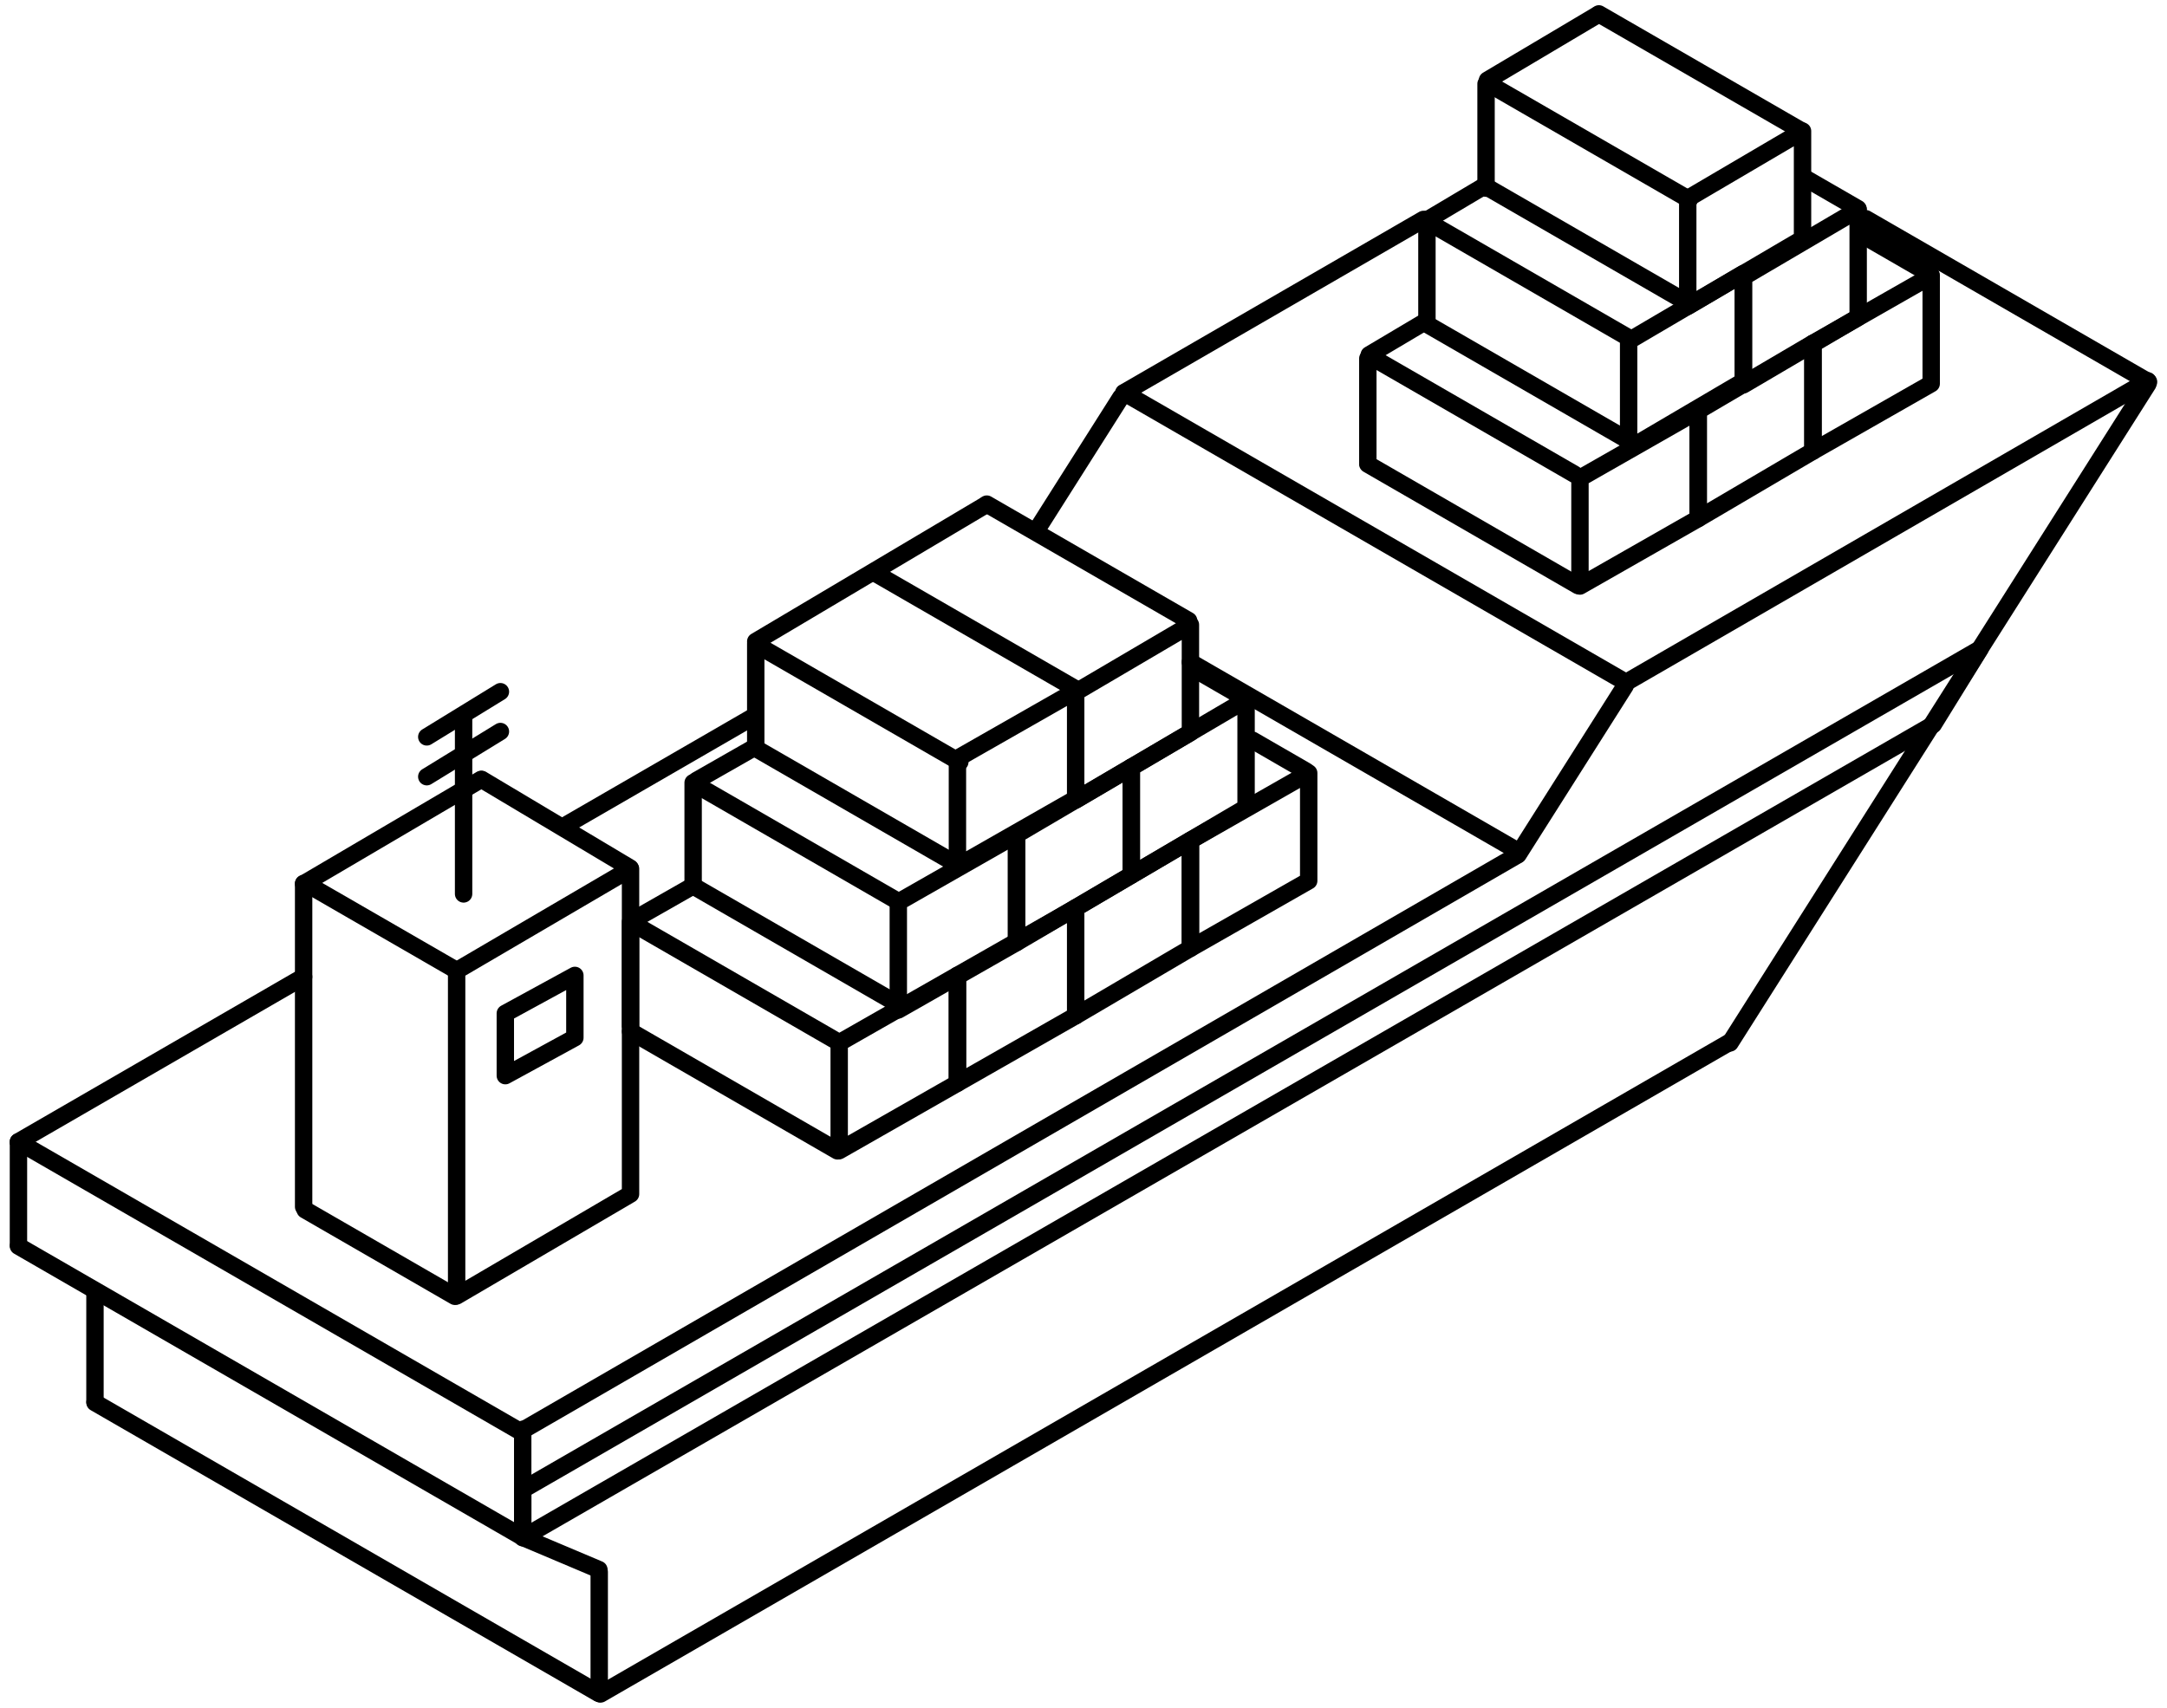 <?xml version="1.0" encoding="utf-8"?>
<!-- Generator: Adobe Illustrator 15.0.0, SVG Export Plug-In . SVG Version: 6.00 Build 0)  -->
<!DOCTYPE svg PUBLIC "-//W3C//DTD SVG 1.1//EN" "http://www.w3.org/Graphics/SVG/1.1/DTD/svg11.dtd">
<svg version="1.1" id="Layer_1" xmlns="http://www.w3.org/2000/svg" xmlns:xlink="http://www.w3.org/1999/xlink" x="0px" y="0px"
	 width="173.961px" height="137.135px" viewBox="0 0 173.961 137.135" enable-background="new 0 0 173.961 137.135"
	 xml:space="preserve">
<g>
	
		<line fill="none" stroke="#000000" stroke-width="1.396" stroke-linecap="round" stroke-linejoin="round" stroke-miterlimit="10" x1="172.414" y1="30.576" x2="130.689" y2="54.712"/>
	
		<line fill="none" stroke="#000000" stroke-width="1.396" stroke-linecap="round" stroke-linejoin="round" stroke-miterlimit="10" x1="121.706" y1="68.725" x2="41.962" y2="114.851"/>
	
		<line fill="none" stroke="#000000" stroke-width="1.396" stroke-linecap="round" stroke-linejoin="round" stroke-miterlimit="10" x1="172.414" y1="30.854" x2="138.882" y2="83.746"/>
	
		<line fill="none" stroke="#000000" stroke-width="1.396" stroke-linecap="round" stroke-linejoin="round" stroke-miterlimit="10" x1="130.458" y1="55.077" x2="121.865" y2="68.632"/>
	
		<line fill="none" stroke="#000000" stroke-width="1.396" stroke-linecap="round" stroke-linejoin="round" stroke-miterlimit="10" x1="138.794" y1="83.724" x2="48.214" y2="136.021"/>
	
		<line fill="none" stroke="#000000" stroke-width="1.396" stroke-linecap="round" stroke-linejoin="round" stroke-miterlimit="10" x1="48.104" y1="135.993" x2="48.104" y2="126.224"/>
	
		<line fill="none" stroke="#000000" stroke-width="1.396" stroke-linecap="round" stroke-linejoin="round" stroke-miterlimit="10" x1="48.074" y1="126.033" x2="42.098" y2="123.508"/>
	
		<line fill="none" stroke="#000000" stroke-width="1.396" stroke-linecap="round" stroke-linejoin="round" stroke-miterlimit="10" x1="41.962" y1="123.149" x2="41.962" y2="114.774"/>
	
		<line fill="none" stroke="#000000" stroke-width="1.396" stroke-linecap="round" stroke-linejoin="round" stroke-miterlimit="10" x1="114.273" y1="17.62" x2="90.21" y2="31.539"/>
	
		<line fill="none" stroke="#000000" stroke-width="1.396" stroke-linecap="round" stroke-linejoin="round" stroke-miterlimit="10" x1="24.374" y1="78.437" x2="1.48" y2="91.681"/>
	
		<line fill="none" stroke="#000000" stroke-width="1.396" stroke-linecap="round" stroke-linejoin="round" stroke-miterlimit="10" x1="60.497" y1="57.541" x2="45.331" y2="66.312"/>
	
		<line fill="none" stroke="#000000" stroke-width="1.396" stroke-linecap="round" stroke-linejoin="round" stroke-miterlimit="10" x1="89.977" y1="31.905" x2="83.169" y2="42.645"/>
	
		<line fill="none" stroke="#000000" stroke-width="1.396" stroke-linecap="round" stroke-linejoin="round" stroke-miterlimit="10" x1="7.624" y1="112.542" x2="7.624" y2="103.888"/>
	
		<line fill="none" stroke="#000000" stroke-width="1.396" stroke-linecap="round" stroke-linejoin="round" stroke-miterlimit="10" x1="1.481" y1="99.979" x2="1.481" y2="91.882"/>
	
		<polygon fill="none" stroke="#000000" stroke-width="1.396" stroke-linecap="round" stroke-linejoin="round" stroke-miterlimit="10" points="
		50.618,95.882 36.657,104.062 36.657,77.944 50.618,69.765 	"/>
	
		<line fill="none" stroke="#000000" stroke-width="1.396" stroke-linecap="round" stroke-linejoin="round" stroke-miterlimit="10" x1="24.374" y1="70.966" x2="38.614" y2="62.589"/>
	
		<line fill="none" stroke="#000000" stroke-width="1.396" stroke-linecap="round" stroke-linejoin="round" stroke-miterlimit="10" x1="24.374" y1="96.907" x2="24.374" y2="70.942"/>
	
		<polygon fill="none" stroke="#000000" stroke-width="1.396" stroke-linecap="round" stroke-linejoin="round" stroke-miterlimit="10" points="
		76.86,86.979 67.368,92.396 67.368,83.735 76.86,78.319 	"/>
	
		<polygon fill="none" stroke="#000000" stroke-width="1.396" stroke-linecap="round" stroke-linejoin="round" stroke-miterlimit="10" points="
		86.353,81.562 76.86,86.979 76.86,78.319 86.353,72.903 	"/>
	
		<polygon fill="none" stroke="#000000" stroke-width="1.396" stroke-linecap="round" stroke-linejoin="round" stroke-miterlimit="10" points="
		95.564,76.146 86.353,81.562 86.353,72.903 95.564,67.488 	"/>
	
		<polygon fill="none" stroke="#000000" stroke-width="1.396" stroke-linecap="round" stroke-linejoin="round" stroke-miterlimit="10" points="
		105.059,70.729 95.564,76.146 95.564,67.488 105.059,62.071 	"/>
	
		<polygon fill="none" stroke="#000000" stroke-width="1.396" stroke-linecap="round" stroke-linejoin="round" stroke-miterlimit="10" points="
		100.032,64.85 90.818,70.267 90.818,61.605 100.032,56.189 	"/>
	
		<polygon fill="none" stroke="#000000" stroke-width="1.396" stroke-linecap="round" stroke-linejoin="round" stroke-miterlimit="10" points="
		95.564,58.828 86.353,64.244 86.353,55.585 95.564,50.169 	"/>
	
		<polygon fill="none" stroke="#000000" stroke-width="1.396" stroke-linecap="round" stroke-linejoin="round" stroke-miterlimit="10" points="
		46.149,83.326 40.566,86.374 40.566,81.372 46.149,78.324 	"/>
	
		<polygon fill="none" stroke="#000000" stroke-width="1.396" stroke-linecap="round" stroke-linejoin="round" stroke-miterlimit="10" points="
		86.353,64.141 76.86,69.56 76.86,60.898 86.353,55.482 	"/>
	
		<polygon fill="none" stroke="#000000" stroke-width="1.396" stroke-linecap="round" stroke-linejoin="round" stroke-miterlimit="10" points="
		90.818,70.267 81.606,75.683 81.606,67.021 90.818,61.605 	"/>
	
		<polygon fill="none" stroke="#000000" stroke-width="1.396" stroke-linecap="round" stroke-linejoin="round" stroke-miterlimit="10" points="
		81.606,75.683 72.114,81.099 72.114,72.438 81.606,67.021 	"/>
	
		<line fill="none" stroke="#000000" stroke-width="1.396" stroke-linecap="round" stroke-linejoin="round" stroke-miterlimit="10" x1="60.669" y1="51.506" x2="79.059" y2="40.584"/>
	
		<line fill="none" stroke="#000000" stroke-width="1.396" stroke-linecap="round" stroke-linejoin="round" stroke-miterlimit="10" x1="60.669" y1="60.057" x2="60.669" y2="51.68"/>
	
		<line fill="none" stroke="#000000" stroke-width="1.396" stroke-linecap="round" stroke-linejoin="round" stroke-miterlimit="10" x1="119.296" y1="15.107" x2="119.296" y2="6.73"/>
	
		<line fill="none" stroke="#000000" stroke-width="1.396" stroke-linecap="round" stroke-linejoin="round" stroke-miterlimit="10" x1="114.55" y1="25.995" x2="114.55" y2="17.62"/>
	
		<line fill="none" stroke="#000000" stroke-width="1.396" stroke-linecap="round" stroke-linejoin="round" stroke-miterlimit="10" x1="109.805" y1="37.162" x2="109.805" y2="28.787"/>
	
		<line fill="none" stroke="#000000" stroke-width="1.396" stroke-linecap="round" stroke-linejoin="round" stroke-miterlimit="10" x1="55.643" y1="71.224" x2="55.643" y2="62.848"/>
	
		<path fill="none" stroke="#000000" stroke-width="1.396" stroke-linecap="round" stroke-linejoin="round" stroke-miterlimit="10" d="
		M68.206,57.311"/>
	
		<line fill="none" stroke="#000000" stroke-width="1.396" stroke-linecap="round" stroke-linejoin="round" stroke-miterlimit="10" x1="55.921" y1="62.667" x2="60.497" y2="60.057"/>
	
		<polygon fill="none" stroke="#000000" stroke-width="1.396" stroke-linecap="round" stroke-linejoin="round" stroke-miterlimit="10" points="
		155.195,58.184 41.962,123.479 41.962,119.619 158.941,52.12 	"/>
	
		<line fill="none" stroke="#000000" stroke-width="1.396" stroke-linecap="round" stroke-linejoin="round" stroke-miterlimit="10" x1="38.674" y1="62.589" x2="50.573" y2="69.692"/>
	
		<line fill="none" stroke="#000000" stroke-width="1.396" stroke-linecap="round" stroke-linejoin="round" stroke-miterlimit="10" x1="1.48" y1="91.688" x2="41.822" y2="114.979"/>
	
		<line fill="none" stroke="#000000" stroke-width="1.396" stroke-linecap="round" stroke-linejoin="round" stroke-miterlimit="10" x1="60.849" y1="51.839" x2="77.05" y2="61.192"/>
	
		<line fill="none" stroke="#000000" stroke-width="1.396" stroke-linecap="round" stroke-linejoin="round" stroke-miterlimit="10" x1="70.274" y1="46.038" x2="86.476" y2="55.391"/>
	
		<line fill="none" stroke="#000000" stroke-width="1.396" stroke-linecap="round" stroke-linejoin="round" stroke-miterlimit="10" x1="79.216" y1="40.479" x2="95.419" y2="49.833"/>
	
		<line fill="none" stroke="#000000" stroke-width="1.396" stroke-linecap="round" stroke-linejoin="round" stroke-miterlimit="10" x1="95.727" y1="53.643" x2="100.009" y2="56.117"/>
	
		<line fill="none" stroke="#000000" stroke-width="1.396" stroke-linecap="round" stroke-linejoin="round" stroke-miterlimit="10" x1="100.559" y1="59.443" x2="104.843" y2="61.918"/>
	
		<line fill="none" stroke="#000000" stroke-width="1.396" stroke-linecap="round" stroke-linejoin="round" stroke-miterlimit="10" x1="55.772" y1="62.957" x2="71.974" y2="72.312"/>
	
		<line fill="none" stroke="#000000" stroke-width="1.396" stroke-linecap="round" stroke-linejoin="round" stroke-miterlimit="10" x1="50.618" y1="82.392" x2="50.618" y2="74.017"/>
	
		<line fill="none" stroke="#000000" stroke-width="1.396" stroke-linecap="round" stroke-linejoin="round" stroke-miterlimit="10" x1="50.896" y1="73.834" x2="55.472" y2="71.226"/>
	
		<line fill="none" stroke="#000000" stroke-width="1.396" stroke-linecap="round" stroke-linejoin="round" stroke-miterlimit="10" x1="50.747" y1="74.124" x2="66.948" y2="83.478"/>
	
		<line fill="none" stroke="#000000" stroke-width="1.396" stroke-linecap="round" stroke-linejoin="round" stroke-miterlimit="10" x1="55.772" y1="71.214" x2="71.694" y2="80.406"/>
	
		<line fill="none" stroke="#000000" stroke-width="1.396" stroke-linecap="round" stroke-linejoin="round" stroke-miterlimit="10" x1="50.618" y1="82.821" x2="67.228" y2="92.411"/>
	
		<line fill="none" stroke="#000000" stroke-width="1.396" stroke-linecap="round" stroke-linejoin="round" stroke-miterlimit="10" x1="24.544" y1="70.937" x2="36.519" y2="77.851"/>
	
		<line fill="none" stroke="#000000" stroke-width="1.396" stroke-linecap="round" stroke-linejoin="round" stroke-miterlimit="10" x1="24.499" y1="97.153" x2="36.519" y2="104.092"/>
	
		<line fill="none" stroke="#000000" stroke-width="1.396" stroke-linecap="round" stroke-linejoin="round" stroke-miterlimit="10" x1="60.606" y1="60.057" x2="76.808" y2="69.41"/>
	
		<polygon fill="none" stroke="#000000" stroke-width="1.396" stroke-linecap="round" stroke-linejoin="round" stroke-miterlimit="10" points="
		136.327,41.641 126.835,47.057 126.835,38.396 136.327,32.98 	"/>
	
		<polygon fill="none" stroke="#000000" stroke-width="1.396" stroke-linecap="round" stroke-linejoin="round" stroke-miterlimit="10" points="
		145.54,36.225 136.327,41.641 136.327,32.98 145.54,27.564 	"/>
	
		<polygon fill="none" stroke="#000000" stroke-width="1.396" stroke-linecap="round" stroke-linejoin="round" stroke-miterlimit="10" points="
		155.031,30.809 145.54,36.225 145.54,27.564 155.031,22.148 	"/>
	
		<polygon fill="none" stroke="#000000" stroke-width="1.396" stroke-linecap="round" stroke-linejoin="round" stroke-miterlimit="10" points="
		149.169,25.484 139.956,30.901 139.956,22.241 149.169,16.825 	"/>
	
		<polygon fill="none" stroke="#000000" stroke-width="1.396" stroke-linecap="round" stroke-linejoin="round" stroke-miterlimit="10" points="
		144.702,19.184 135.488,24.6 135.488,15.941 144.702,10.525 	"/>
	
		<polygon fill="none" stroke="#000000" stroke-width="1.396" stroke-linecap="round" stroke-linejoin="round" stroke-miterlimit="10" points="
		139.956,30.621 130.742,36.037 130.742,27.378 139.956,21.962 	"/>
	
		<line fill="none" stroke="#000000" stroke-width="1.396" stroke-linecap="round" stroke-linejoin="round" stroke-miterlimit="10" x1="119.411" y1="6.436" x2="128.195" y2="1.219"/>
	
		<path fill="none" stroke="#000000" stroke-width="1.396" stroke-linecap="round" stroke-linejoin="round" stroke-miterlimit="10" d="
		M122.367,14.596"/>
	
		<line fill="none" stroke="#000000" stroke-width="1.396" stroke-linecap="round" stroke-linejoin="round" stroke-miterlimit="10" x1="119.411" y1="6.673" x2="135.611" y2="16.027"/>
	
		<line fill="none" stroke="#000000" stroke-width="1.396" stroke-linecap="round" stroke-linejoin="round" stroke-miterlimit="10" x1="114.665" y1="17.604" x2="118.966" y2="15.049"/>
	
		<line fill="none" stroke="#000000" stroke-width="1.396" stroke-linecap="round" stroke-linejoin="round" stroke-miterlimit="10" x1="109.919" y1="28.492" x2="114.221" y2="25.938"/>
	
		<line fill="none" stroke="#000000" stroke-width="1.396" stroke-linecap="round" stroke-linejoin="round" stroke-miterlimit="10" x1="114.665" y1="17.842" x2="130.865" y2="27.194"/>
	
		<line fill="none" stroke="#000000" stroke-width="1.396" stroke-linecap="round" stroke-linejoin="round" stroke-miterlimit="10" x1="110.197" y1="28.729" x2="126.398" y2="38.082"/>
	
		<line fill="none" stroke="#000000" stroke-width="1.396" stroke-linecap="round" stroke-linejoin="round" stroke-miterlimit="10" x1="114.384" y1="25.938" x2="130.585" y2="35.291"/>
	
		<line fill="none" stroke="#000000" stroke-width="1.396" stroke-linecap="round" stroke-linejoin="round" stroke-miterlimit="10" x1="109.805" y1="37.273" x2="126.677" y2="47.018"/>
	
		<line fill="none" stroke="#000000" stroke-width="1.396" stroke-linecap="round" stroke-linejoin="round" stroke-miterlimit="10" x1="119.411" y1="15.049" x2="135.611" y2="24.403"/>
	
		<line fill="none" stroke="#000000" stroke-width="1.396" stroke-linecap="round" stroke-linejoin="round" stroke-miterlimit="10" x1="128.354" y1="1.115" x2="144.555" y2="10.469"/>
	
		<line fill="none" stroke="#000000" stroke-width="1.396" stroke-linecap="round" stroke-linejoin="round" stroke-miterlimit="10" x1="144.861" y1="14.278" x2="149.146" y2="16.752"/>
	
		<line fill="none" stroke="#000000" stroke-width="1.396" stroke-linecap="round" stroke-linejoin="round" stroke-miterlimit="10" x1="149.499" y1="18.876" x2="155.009" y2="22.057"/>
	
		<line fill="none" stroke="#000000" stroke-width="1.396" stroke-linecap="round" stroke-linejoin="round" stroke-miterlimit="10" x1="1.481" y1="100.063" x2="41.822" y2="123.354"/>
	
		<line fill="none" stroke="#000000" stroke-width="1.396" stroke-linecap="round" stroke-linejoin="round" stroke-miterlimit="10" x1="7.624" y1="112.628" x2="47.964" y2="135.919"/>
	
		<line fill="none" stroke="#000000" stroke-width="1.396" stroke-linecap="round" stroke-linejoin="round" stroke-miterlimit="10" x1="149.783" y1="17.562" x2="172.48" y2="30.667"/>
	
		<line fill="none" stroke="#000000" stroke-width="1.396" stroke-linecap="round" stroke-linejoin="round" stroke-miterlimit="10" x1="95.564" y1="53.168" x2="121.391" y2="68.078"/>
	
		<line fill="none" stroke="#000000" stroke-width="1.396" stroke-linecap="round" stroke-linejoin="round" stroke-miterlimit="10" x1="90.249" y1="31.539" x2="130.323" y2="54.678"/>
	
		<line fill="none" stroke="#000000" stroke-width="1.396" stroke-linecap="round" stroke-linejoin="round" stroke-miterlimit="10" x1="37.216" y1="71.781" x2="37.216" y2="57.616"/>
	
		<line fill="none" stroke="#000000" stroke-width="1.396" stroke-linecap="round" stroke-linejoin="round" stroke-miterlimit="10" x1="40.172" y1="58.74" x2="34.26" y2="62.368"/>
	
		<line fill="none" stroke="#000000" stroke-width="1.396" stroke-linecap="round" stroke-linejoin="round" stroke-miterlimit="10" x1="40.172" y1="55.543" x2="34.26" y2="59.171"/>
</g>
</svg>
